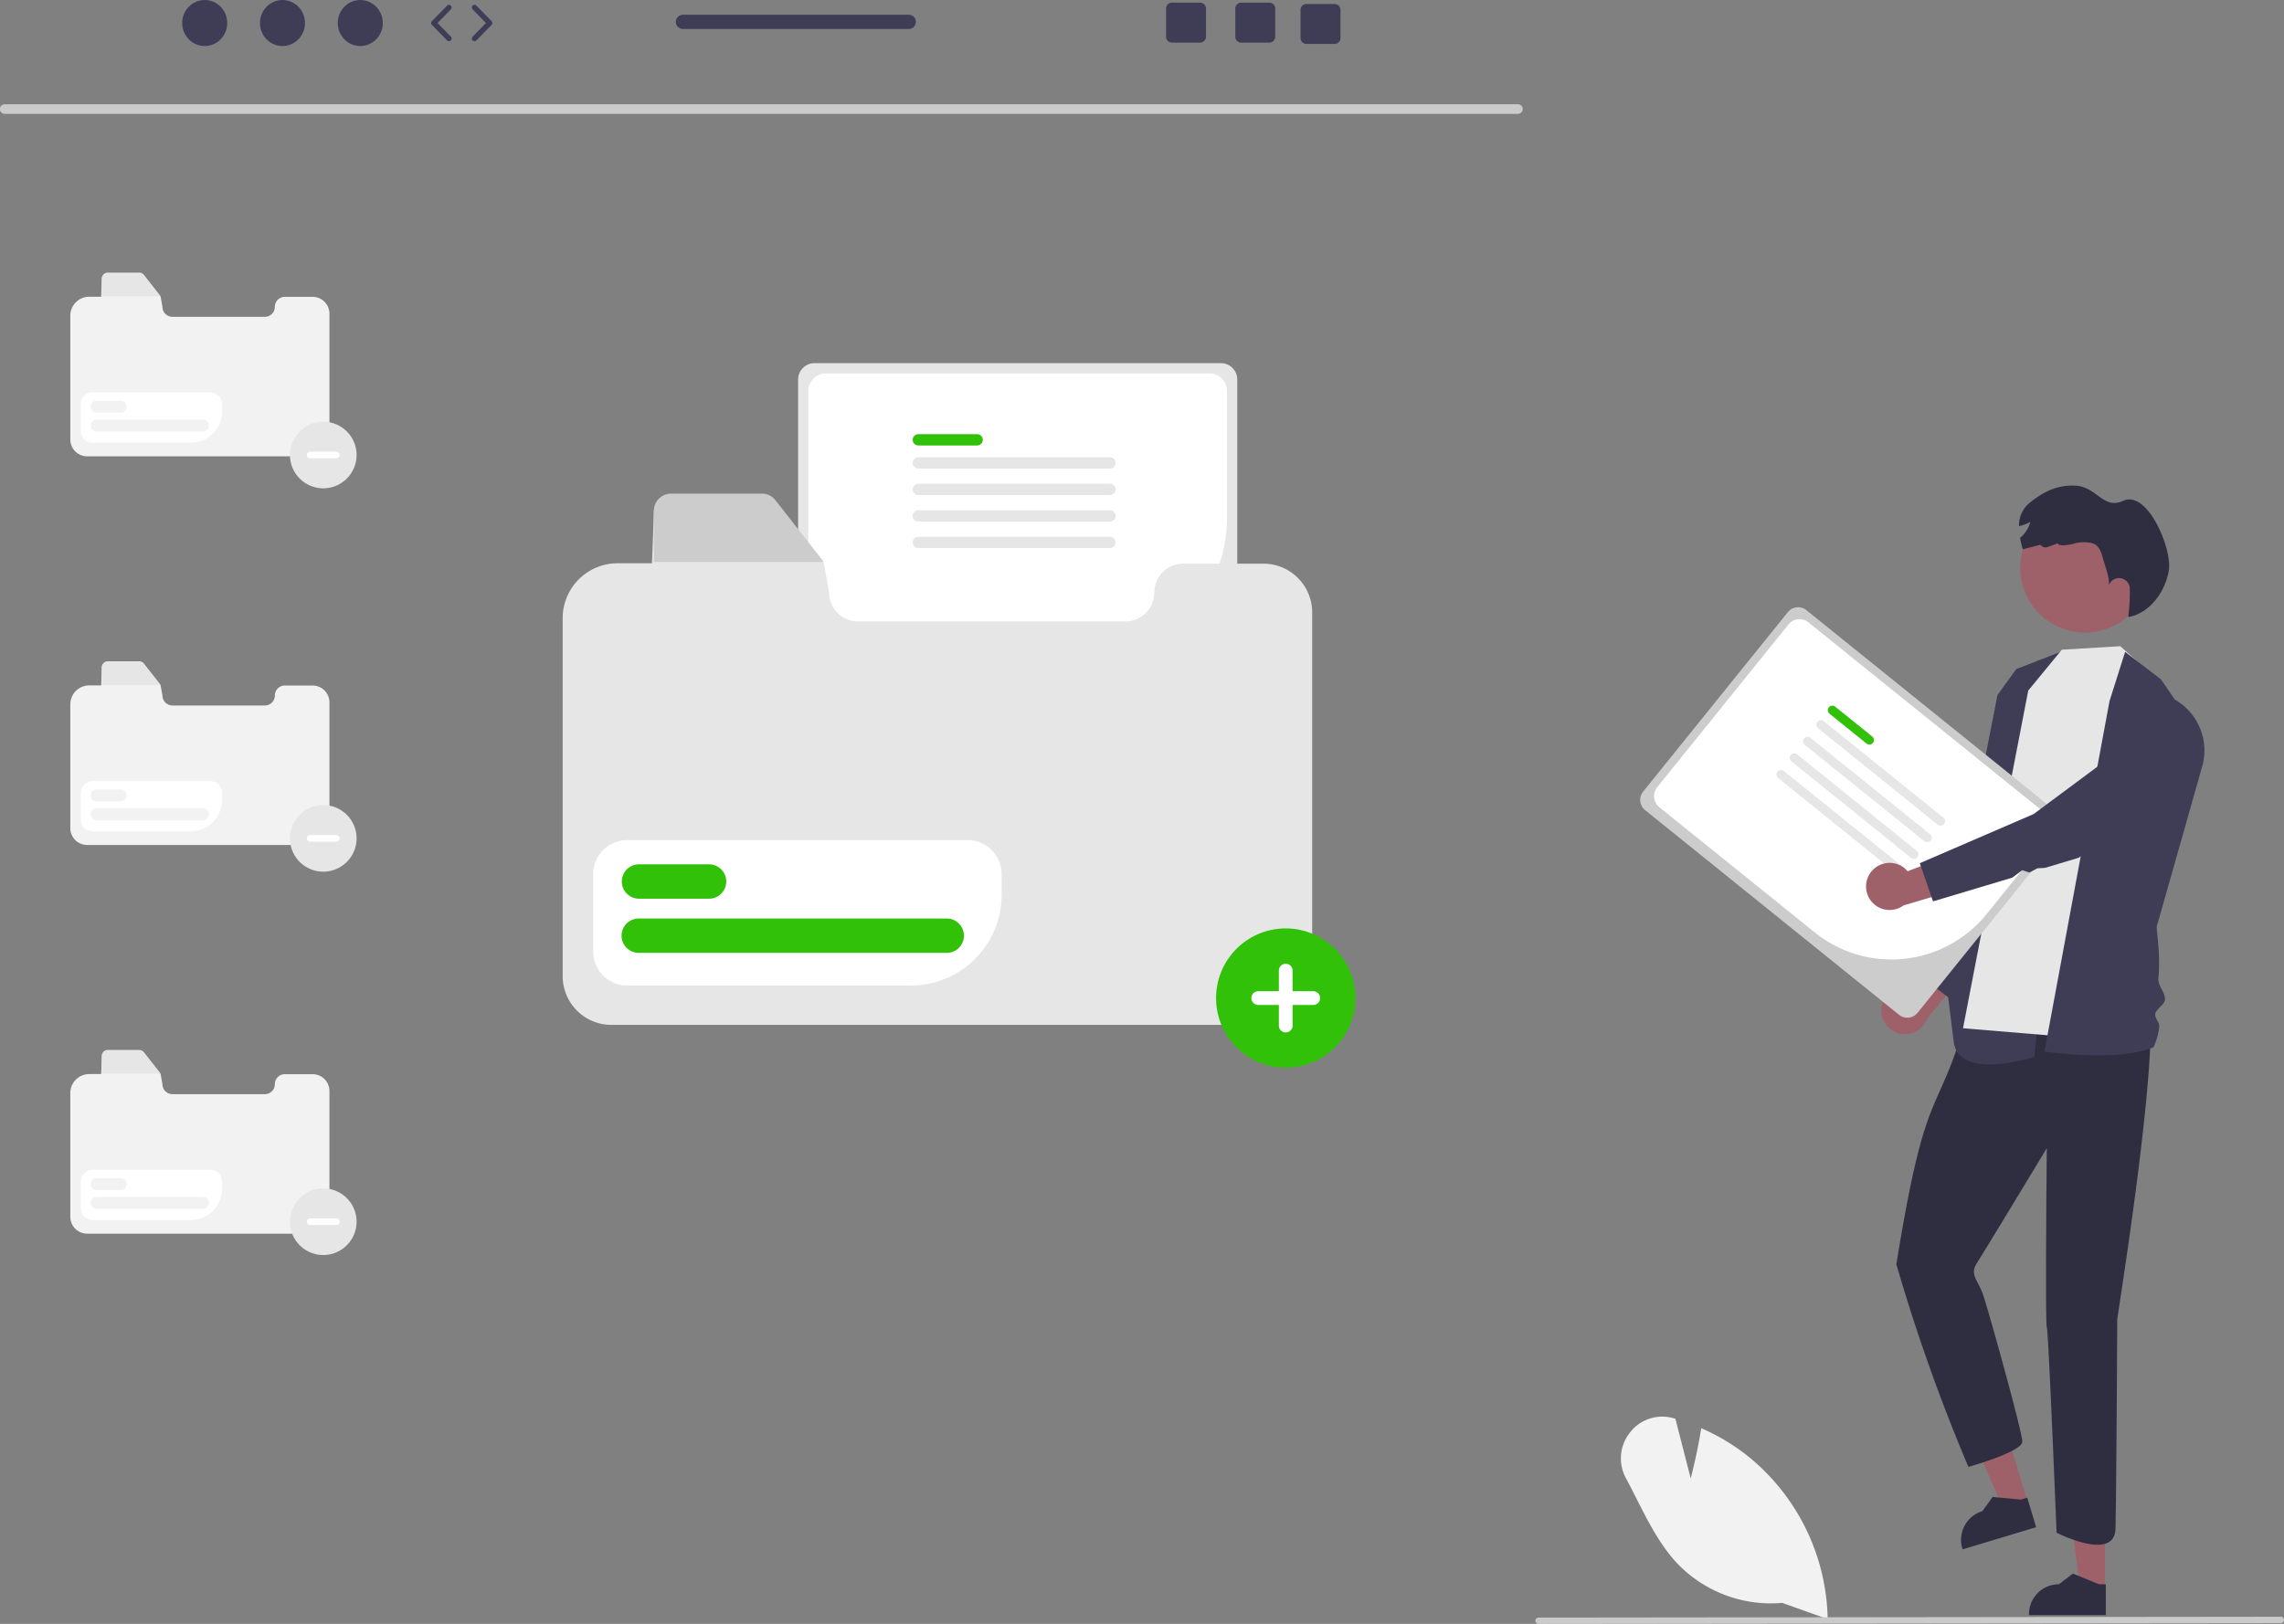 <svg id="undraw_folder_re_apfp" xmlns="http://www.w3.org/2000/svg" width="535.158" height="380.58" viewBox="0 0 535.158 380.58">
  <rect x="0" y="0" width="535.158" height="380.58" fill="#808080" stroke="none"/>
  <path id="Path_1480" data-name="Path 1480" d="M646.528,575.788a30.369,30.369,0,0,1-24.494-9.137c-4.112-4.335-6.934-9.915-9.662-15.312-.794-1.57-1.615-3.194-2.451-4.751a9.692,9.692,0,0,1,1.006-10.813,9.529,9.529,0,0,1,10.172-3.25l.4.115,3.584,13.984c.535-2.086,1.682-6.786,2.407-11.39l.061-.386.357.159a48.745,48.745,0,0,1,10.473,6.311,50.242,50.242,0,0,1,18.787,37.836l.009.435-10.646-3.8Z" transform="translate(-228.939 -200.135)" fill="#f2f2f2"/>
  <path id="Path_1481" data-name="Path 1481" d="M751.281,608.8l-173.913.192a.743.743,0,0,1,0-1.486l173.913-.192a.743.743,0,0,1,0,1.486Z" transform="translate(-216.868 -228.407)" fill="#cacaca"/>
  <path id="Path_1482" data-name="Path 1482" d="M83.171,108.148h-6.5a2.34,2.34,0,0,0-2.34,2.34h0a2.34,2.34,0,0,1-2.34,2.34H50.33a2.34,2.34,0,0,1-2.34-2.34l-.428-2.372.028.032-.028-.032-3.927-5.006a1.363,1.363,0,0,0-1.091-.53H35.179a1.388,1.388,0,0,0-1.387,1.387l-.152,4.15H30.856a4.453,4.453,0,0,0-4.453,4.453v29a3.952,3.952,0,0,0,3.952,3.952H83.171a3.955,3.955,0,0,0,3.95-3.952V112.1a3.95,3.95,0,0,0-3.95-3.95h0Z" transform="translate(-9.93 -38.58)" fill="#f2f2f2"/>
  <path id="Path_1483" data-name="Path 1483" d="M52.018,107.945H38.246v-4.15a1.388,1.388,0,0,1,1.387-1.387H47a1.363,1.363,0,0,1,1.091.53l3.929,5.006Z" transform="translate(-14.384 -38.515)" fill="#e6e6e6"/>
  <path id="Path_1484" data-name="Path 1484" d="M56.1,159.192H33.11a2.749,2.749,0,0,1-2.745-2.745v-6.289a2.749,2.749,0,0,1,2.745-2.745h27.6a2.749,2.749,0,0,1,2.745,2.745v1.684a7.358,7.358,0,0,1-7.35,7.35Z" transform="translate(-11.42 -55.441)" fill="#fff"/>
  <path id="Path_1485" data-name="Path 1485" d="M41.111,153.338H35.435a1.392,1.392,0,0,1-.009-2.784h5.685a1.392,1.392,0,0,1,.009,2.784Z" transform="translate(-12.802 -56.623)" fill="#f2f2f2"/>
  <path id="Path_1486" data-name="Path 1486" d="M60.387,160.375H35.435a1.392,1.392,0,0,1-.009-2.784h24.96a1.392,1.392,0,0,1,.009,2.784h-.009Z" transform="translate(-12.802 -59.269)" fill="#f2f2f2"/>
  <path id="Path_1487" data-name="Path 1487" d="M83.171,254.148h-6.5a2.34,2.34,0,0,0-2.34,2.34h0a2.34,2.34,0,0,1-2.34,2.34H50.33a2.34,2.34,0,0,1-2.34-2.34l-.428-2.372.028.032-.028-.032-3.927-5.006a1.363,1.363,0,0,0-1.091-.53H35.179a1.388,1.388,0,0,0-1.387,1.387l-.152,4.15H30.856a4.453,4.453,0,0,0-4.453,4.453v29a3.952,3.952,0,0,0,3.952,3.952H83.171a3.955,3.955,0,0,0,3.95-3.952V258.1a3.95,3.95,0,0,0-3.95-3.95h0Z" transform="translate(-9.93 -93.49)" fill="#f2f2f2"/>
  <path id="Path_1488" data-name="Path 1488" d="M52.018,253.945H38.246v-4.15a1.388,1.388,0,0,1,1.387-1.387H47a1.363,1.363,0,0,1,1.091.53l3.929,5.006Z" transform="translate(-14.384 -93.425)" fill="#e6e6e6"/>
  <path id="Path_1489" data-name="Path 1489" d="M56.1,305.192H33.11a2.749,2.749,0,0,1-2.745-2.745v-6.289a2.749,2.749,0,0,1,2.745-2.746h27.6a2.749,2.749,0,0,1,2.745,2.746v1.684A7.358,7.358,0,0,1,56.1,305.192Z" transform="translate(-11.42 -110.351)" fill="#fff"/>
  <path id="Path_1490" data-name="Path 1490" d="M41.111,299.338H35.435a1.392,1.392,0,0,1-.009-2.784h5.685a1.392,1.392,0,0,1,.009,2.784Z" transform="translate(-12.802 -111.533)" fill="#f2f2f2"/>
  <path id="Path_1491" data-name="Path 1491" d="M60.387,306.375H35.435a1.392,1.392,0,0,1-.009-2.784h24.96a1.392,1.392,0,0,1,.009,2.784h-.009Z" transform="translate(-12.802 -114.179)" fill="#f2f2f2"/>
  <path id="Path_1492" data-name="Path 1492" d="M83.171,400.148h-6.5a2.34,2.34,0,0,0-2.34,2.34h0a2.34,2.34,0,0,1-2.34,2.34H50.33a2.34,2.34,0,0,1-2.34-2.34l-.428-2.372.028.032-.028-.032-3.927-5.006a1.363,1.363,0,0,0-1.091-.53H35.179a1.388,1.388,0,0,0-1.387,1.387l-.152,4.15H30.856a4.453,4.453,0,0,0-4.453,4.453v29a3.952,3.952,0,0,0,3.952,3.952H83.171a3.955,3.955,0,0,0,3.95-3.952V404.1a3.95,3.95,0,0,0-3.95-3.95h0Z" transform="translate(-9.93 -148.4)" fill="#f2f2f2"/>
  <path id="Path_1493" data-name="Path 1493" d="M52.018,399.945H38.246v-4.15a1.388,1.388,0,0,1,1.387-1.387H47a1.363,1.363,0,0,1,1.091.53l3.929,5.006Z" transform="translate(-14.384 -148.335)" fill="#e6e6e6"/>
  <path id="Path_1494" data-name="Path 1494" d="M56.1,451.192H33.11a2.749,2.749,0,0,1-2.745-2.745v-6.289a2.749,2.749,0,0,1,2.745-2.745h27.6a2.749,2.749,0,0,1,2.745,2.745v1.684a7.358,7.358,0,0,1-7.35,7.35Z" transform="translate(-11.42 -165.261)" fill="#fff"/>
  <path id="Path_1495" data-name="Path 1495" d="M41.114,445.338H35.438a1.392,1.392,0,0,1,0-2.784h5.676a1.392,1.392,0,0,1,0,2.784Z" transform="translate(-12.805 -166.443)" fill="#f2f2f2"/>
  <path id="Path_1496" data-name="Path 1496" d="M60.39,452.375H35.438a1.392,1.392,0,0,1,0-2.784H60.39a1.392,1.392,0,1,1,0,2.784h0Z" transform="translate(-12.805 -169.089)" fill="#f2f2f2"/>
  <path id="Path_1497" data-name="Path 1497" d="M303.576,136.408a3.846,3.846,0,0,0-3.841,3.841v67.314a3.846,3.846,0,0,0,3.841,3.841h95.213a3.846,3.846,0,0,0,3.841-3.841V140.249a3.846,3.846,0,0,0-3.841-3.841H303.576Z" transform="translate(-112.729 -51.303)" fill="#e6e6e6"/>
  <path id="Path_1498" data-name="Path 1498" d="M365.992,209.575h-58.28a4.139,4.139,0,0,1-4.134-4.134V144.388a4.139,4.139,0,0,1,4.134-4.134h89.833a4.139,4.139,0,0,1,4.134,4.134v29.5a35.727,35.727,0,0,1-35.687,35.687Z" transform="translate(-114.174 -52.749)" fill="#fff"/>
  <path id="Path_1499" data-name="Path 1499" d="M357.878,165.74H344.029a1.323,1.323,0,0,1,0-2.645h13.849a1.323,1.323,0,0,1,0,2.645h0Z" transform="translate(-128.891 -61.339)" fill="#32c109"/>
  <path id="Path_1500" data-name="Path 1500" d="M388.925,174.409H344.03a1.323,1.323,0,0,1,0-2.645h44.895a1.323,1.323,0,1,1,0,2.645Z" transform="translate(-128.891 -64.6)" fill="#e6e6e6"/>
  <path id="Path_1501" data-name="Path 1501" d="M388.925,184.361H344.03a1.323,1.323,0,0,1,0-2.645h44.895a1.323,1.323,0,1,1,0,2.645Z" transform="translate(-128.891 -68.343)" fill="#e6e6e6"/>
  <path id="Path_1502" data-name="Path 1502" d="M388.925,194.314H344.03a1.323,1.323,0,0,1,0-2.645h44.895a1.323,1.323,0,1,1,0,2.645Z" transform="translate(-128.891 -72.086)" fill="#e6e6e6"/>
  <path id="Path_1503" data-name="Path 1503" d="M388.925,204.266H344.03a1.323,1.323,0,0,1,0-2.645h44.895a1.323,1.323,0,1,1,0,2.645Z" transform="translate(-128.891 -75.829)" fill="#e6e6e6"/>
  <path id="Path_1504" data-name="Path 1504" d="M375.5,202.026H356.709a6.768,6.768,0,0,0-6.768,6.768h0a6.768,6.768,0,0,1-6.768,6.768H280.515a6.768,6.768,0,0,1-6.768-6.768h0l-1.239-6.861.081.093-.081-.093-11.358-14.48a3.942,3.942,0,0,0-3.156-1.533h-21.3a4.016,4.016,0,0,0-4.011,4.011l-.44,12h-8.053a12.879,12.879,0,0,0-12.879,12.879v83.881a11.429,11.429,0,0,0,11.429,11.429H375.5a11.44,11.44,0,0,0,11.426-11.429V213.452A11.426,11.426,0,0,0,375.5,202.026h0Z" transform="translate(-79.474 -69.924)" fill="#e6e6e6"/>
  <path id="Path_1505" data-name="Path 1505" d="M285.4,201.437H245.567v-12a4.016,4.016,0,0,1,4.011-4.011h21.3a3.942,3.942,0,0,1,3.156,1.533l11.364,14.48Z" transform="translate(-92.357 -69.737)" fill="#ccc"/>
  <path id="Path_1506" data-name="Path 1506" d="M297.219,349.661H230.711a7.95,7.95,0,0,1-7.941-7.941V323.532a7.95,7.95,0,0,1,7.941-7.941h79.825a7.95,7.95,0,0,1,7.941,7.941V328.4a21.282,21.282,0,0,1-21.258,21.258Z" transform="translate(-83.783 -118.692)" fill="#fff"/>
  <path id="Path_1507" data-name="Path 1507" d="M253.861,332.727H237.445a4.027,4.027,0,0,1,0-8.053h16.416a4.027,4.027,0,1,1,.01,8.053Z" transform="translate(-87.788 -122.108)" fill="#32c109"/>
  <path id="Path_1508" data-name="Path 1508" d="M309.613,353.081H237.446a4.026,4.026,0,0,1,0-8.053h72.167a4.026,4.026,0,1,1,.01,8.053Z" transform="translate(-87.788 -129.764)" fill="#32c109"/>
  <path id="Path_1509" data-name="Path 1509" d="M355.663,41.409H1.1a1.127,1.127,0,0,1,0-2.254h354.56a1.127,1.127,0,0,1,0,2.254Z" transform="translate(0 -14.726)" fill="#cacaca"/>
  <path id="Path_1510" data-name="Path 1510" d="M785.3,583.309h-5.853l-2.784-22.577H785.3Z" transform="translate(-292.099 -210.889)" fill="#9e616a"/>
  <path id="Path_1511" data-name="Path 1511" d="M779.985,600.841h-18v-.228a7.006,7.006,0,0,1,7.006-7.006h0l3.288-2.494,6.134,2.495h1.571Z" transform="translate(-286.58 -222.315)" fill="#2f2e41"/>
  <path id="Path_1512" data-name="Path 1512" d="M752.62,551.369l-5.6,1.689-9.183-20.812,8.271-2.493Z" transform="translate(-277.496 -199.238)" fill="#9e616a"/>
  <path id="Path_1513" data-name="Path 1513" d="M754.068,569.4l-17.233,5.195-.066-.218a7.006,7.006,0,0,1,4.685-8.729h0l2.428-3.337,6.593.618,1.5-.453,2.088,6.926Z" transform="translate(-276.983 -211.483)" fill="#2f2e41"/>
  <path id="Path_1514" data-name="Path 1514" d="M734.935,367.643s-6.262,9.559-8.477,16.062c-5.429,15.937-8.025,12.114-14.277,50.862a426.977,426.977,0,0,0,16.883,47.49s12.624-3.551,12.624-5.918-8.055-31.232-9.238-34.586-3.156-4.537-1.381-7.3,16.358-26.9,16.358-26.9-.395,41.15,0,41.939,2.292,48.176,2.292,48.176,12.983,6.646,13.77-.437c.2-1.775.446-48.734.446-49.523s12.019-74.311,6.3-77.27-35.3-2.593-35.3-2.593Z" transform="translate(-267.849 -138.264)" fill="#2f2e41"/>
  <path id="Path_1515" data-name="Path 1515" d="M706.576,366.207a5.485,5.485,0,0,1,7-4.656L724.923,345.7l3.633,9.456-11.328,13.605a5.515,5.515,0,0,1-10.652-2.551h0Z" transform="translate(-265.726 -130.015)" fill="#9e616a"/>
  <path id="Path_1516" data-name="Path 1516" d="M727.125,326.957l-7.542-5.719,15.832-24.379,12.717-48.99,10.068,9.375a6.577,6.577,0,0,1,3.98,3.415c.81,1.653,2.53-1.115,1.887.61l-14.162,38.24-.02.027-22.76,27.421Z" transform="translate(-270.633 -93.223)" fill="#3f3d56"/>
  <path id="Path_1517" data-name="Path 1517" d="M757.721,244.653l-10.726,4.168-4.408,6.09L731.9,309.723l.425,1.85L731.261,313l-.418,2.144,1.036,1.784-1.819,2.235s.481,1.781,2.266,16.95c1.1,9.36,18.916,3.595,18.916,3.595l8.088-83.128-1.608-11.926Z" transform="translate(-274.572 -92.013)" fill="#3f3d56"/>
  <path id="Path_1518" data-name="Path 1518" d="M783.305,251.014l-9.254-8.278-13.684.825-7.878,9.58L737.21,332.272l32.124,2.677Z" transform="translate(-277.262 -91.292)" fill="#e6e6e6"/>
  <path id="Path_1519" data-name="Path 1519" d="M786.7,244.87l8.417,6.462,3.228,4.711a13.771,13.771,0,0,1,6.268,16.193l-10.223,36.037-.239.736c-.243.714.922,6.364.342,12.451-.151,1.586,1.689,3.353,1.55,4.918-.108,1.224-2.2,2.266-2.29,3.391-.083,1.015,1.017,1.98.952,2.855a14.583,14.583,0,0,1-1.373,4.912c-8.709,3.6-25.526.989-25.526.989l15.239-82.119L786.7,244.87Z" transform="translate(-288.769 -92.095)" fill="#3f3d56"/>
  <circle id="Ellipse_176" data-name="Ellipse 176" cx="15.148" cy="15.148" r="15.148" transform="translate(473.375 117.962)" fill="#9e616a"/>
  <path id="Path_1520" data-name="Path 1520" d="M793.337,202.361c-.879,4.979-4.435,9.9-9.4,10.851l-.094-.125a45.353,45.353,0,0,0,.361-6.51,2.525,2.525,0,0,0-4.89-.852c.089-1.9-.714-3.833-1.231-5.662s-.87-3.556-2.672-4.154a8.829,8.829,0,0,0-4.685.2c-2.133.482-3.217.37-3.409-.17l-2.368.865a1.459,1.459,0,0,1-1.681-.517l-.006-.009q-2.068.535-4.136,1.062a25.217,25.217,0,0,1-.638-2.686A7.213,7.213,0,0,0,760.9,190.9a9.139,9.139,0,0,1-2.655,1.017,6.815,6.815,0,0,1,2.49-5.479c3.261-2.619,6.532-4.225,10.708-4.015,5.051.254,6.563,5.689,11.154,3.569,5.8-2.677,11.618,11.386,10.739,16.365Z" transform="translate(-285.172 -68.603)" fill="#2f2e41"/>
  <path id="Path_1521" data-name="Path 1521" d="M654.911,228.78a3.087,3.087,0,0,0-4.336.465l-33.913,42.069a3.087,3.087,0,0,0,.465,4.336l59.5,47.969a3.087,3.087,0,0,0,4.336-.466l33.913-42.069a3.087,3.087,0,0,0-.465-4.336l-59.5-47.969Z" transform="translate(-231.668 -85.787)" fill="#ccc"/>
  <path id="Path_1522" data-name="Path 1522" d="M658.838,306.01l-36.423-29.362a3.322,3.322,0,0,1-.5-4.667l30.759-38.156a3.322,3.322,0,0,1,4.667-.5l56.142,45.258a3.322,3.322,0,0,1,.5,4.667L699.12,301.686A28.68,28.68,0,0,1,658.838,306.01Z" transform="translate(-233.623 -87.477)" fill="#fff"/>
  <path id="Path_1523" data-name="Path 1523" d="M695.546,273.972l-8.655-6.977a1.062,1.062,0,1,1,1.326-1.658l.006.005,8.655,6.977a1.062,1.062,0,0,1-1.333,1.653Z" transform="translate(-258.187 -99.704)" fill="#32c109"/>
  <path id="Path_1524" data-name="Path 1524" d="M710.58,295.032l-28.058-22.618a1.062,1.062,0,0,1,1.326-1.658l.007.005,28.058,22.618a1.062,1.062,0,0,1-1.333,1.653h0Z" transform="translate(-256.544 -101.742)" fill="#e6e6e6"/>
  <path id="Path_1525" data-name="Path 1525" d="M705.567,301.251l-28.058-22.618a1.062,1.062,0,0,1,1.326-1.658l.007.005L706.9,299.6a1.062,1.062,0,0,1-1.333,1.653Z" transform="translate(-254.659 -104.082)" fill="#e6e6e6"/>
  <path id="Path_1526" data-name="Path 1526" d="M700.553,307.471,672.5,284.853a1.062,1.062,0,0,1,1.326-1.658l.007.005,28.058,22.618a1.062,1.062,0,0,1-1.333,1.653Z" transform="translate(-252.773 -106.421)" fill="#e6e6e6"/>
  <path id="Path_1527" data-name="Path 1527" d="M695.539,313.69l-28.058-22.618a1.062,1.062,0,0,1,1.326-1.658l.007.005,28.058,22.618a1.062,1.062,0,0,1-1.333,1.653Z" transform="translate(-250.887 -108.76)" fill="#e6e6e6"/>
  <path id="Path_1528" data-name="Path 1528" d="M702.11,323.1a5.486,5.486,0,0,1,8.411,0l18.225-6.916-2.213,9.885-16.968,5.053a5.515,5.515,0,0,1-7.455-8.025h0Z" transform="translate(-263.568 -118.916)" fill="#9e616a"/>
  <path id="Path_1529" data-name="Path 1529" d="M724.08,311.4l-3.111-8.939,26.685-11.527L780.813,266.3,785,271.468a6.637,6.637,0,0,1-.98,9.335q-.139.113-.285.218L758.25,301.17l-.032.011-7.91,2.369-1.771.1-1.89.993-1.679-.546-2.325,1.745-2.669.8L724.08,311.4Z" transform="translate(-271.154 -100.155)" fill="#3f3d56"/>
  <path id="Path_1530" data-name="Path 1530" d="M473.018,381.4a16.324,16.324,0,1,1,16.324-16.324h0A16.324,16.324,0,0,1,473.018,381.4Z" transform="translate(-171.761 -131.166)" fill="#32c109"/>
  <path id="Path_1531" data-name="Path 1531" d="M484.445,368.455h-4.831v-4.831a1.61,1.61,0,0,0-3.221,0v4.831h-4.831a1.61,1.61,0,0,0,0,3.22h4.831v4.831a1.61,1.61,0,1,0,3.221,0v-4.831h4.831a1.61,1.61,0,1,0,0-3.22Z" transform="translate(-176.747 -136.152)" fill="#fff"/>
  <path id="Path_1532" data-name="Path 1532" d="M116.7,174.019a7.805,7.805,0,1,1,7.805-7.805h0a7.805,7.805,0,0,1-7.805,7.805Z" transform="translate(-40.955 -59.577)" fill="#e6e6e6"/>
  <path id="Path_1533" data-name="Path 1533" d="M122.164,169.685H116a.77.77,0,0,0,0,1.54h6.16a.77.77,0,0,0,0-1.54Z" transform="translate(-43.339 -63.818)" fill="#fff"/>
  <path id="Path_1534" data-name="Path 1534" d="M116.7,318.019a7.805,7.805,0,1,1,7.805-7.805h0a7.805,7.805,0,0,1-7.805,7.805Z" transform="translate(-40.955 -113.735)" fill="#e6e6e6"/>
  <path id="Path_1535" data-name="Path 1535" d="M122.164,313.685H116a.77.77,0,0,0,0,1.54h6.16a.77.77,0,0,0,0-1.54Z" transform="translate(-43.339 -117.976)" fill="#fff"/>
  <path id="Path_1536" data-name="Path 1536" d="M116.7,462.019a7.805,7.805,0,1,1,7.805-7.805h0a7.805,7.805,0,0,1-7.805,7.805Z" transform="translate(-40.955 -167.892)" fill="#e6e6e6"/>
  <path id="Path_1537" data-name="Path 1537" d="M122.164,457.685H116a.77.77,0,0,0,0,1.54h6.16a.77.77,0,0,0,0-1.54Z" transform="translate(-43.339 -172.134)" fill="#fff"/>
  <g id="Group_189" data-name="Group 189" transform="translate(42.686 0)">
    <ellipse id="Ellipse_177" data-name="Ellipse 177" cx="5.276" cy="5.394" rx="5.276" ry="5.394" fill="#3f3d56"/>
    <ellipse id="Ellipse_178" data-name="Ellipse 178" cx="5.276" cy="5.394" rx="5.276" ry="5.394" transform="translate(18.226)" fill="#3f3d56"/>
    <ellipse id="Ellipse_179" data-name="Ellipse 179" cx="5.276" cy="5.394" rx="5.276" ry="5.394" transform="translate(36.453)" fill="#3f3d56"/>
    <path id="Path_1538" data-name="Path 1538" d="M166.092,10.339a.622.622,0,0,1-.446-.188l-3.56-3.639a.624.624,0,0,1,0-.872L165.646,2a.624.624,0,0,1,.892.872l-3.133,3.2,3.133,3.2a.624.624,0,0,1-.446,1.06Z" transform="translate(-103.579 -0.682)" fill="#3f3d56"/>
    <path id="Path_1539" data-name="Path 1539" d="M177.826,10.338a.624.624,0,0,1-.446-1.06l3.133-3.2-3.133-3.2A.624.624,0,0,1,178.272,2l3.56,3.639a.624.624,0,0,1,0,.872l-3.56,3.639a.622.622,0,0,1-.446.188Z" transform="translate(-109.331 -0.682)" fill="#3f3d56"/>
    <path id="Path_1540" data-name="Path 1540" d="M471.9,1h-6.62a1.366,1.366,0,0,0-1.366,1.366V8.993a1.366,1.366,0,0,0,1.366,1.366h6.62a1.371,1.371,0,0,0,1.373-1.366V2.367A1.371,1.371,0,0,0,471.9,1Z" transform="translate(-217.162 -0.376)" fill="#3f3d56"/>
    <path id="Path_1541" data-name="Path 1541" d="M445.9,1h-6.62a1.366,1.366,0,0,0-1.366,1.366V8.993a1.366,1.366,0,0,0,1.366,1.366h6.62a1.371,1.371,0,0,0,1.373-1.366V2.367A1.371,1.371,0,0,0,445.9,1Z" transform="translate(-207.383 -0.376)" fill="#3f3d56"/>
    <path id="Path_1542" data-name="Path 1542" d="M496.4,1.5h-6.62a1.366,1.366,0,0,0-1.366,1.366V9.493a1.366,1.366,0,0,0,1.366,1.366h6.62a1.371,1.371,0,0,0,1.373-1.366V2.867A1.371,1.371,0,0,0,496.4,1.5Z" transform="translate(-226.376 -0.564)" fill="#3f3d56"/>
    <path id="Path_1543" data-name="Path 1543" d="M308.389,5.541H255.476a1.666,1.666,0,1,0,0,3.332h52.913a1.666,1.666,0,0,0,0-3.332Z" transform="translate(-138.143 -2.084)" fill="#3f3d56"/>
  </g>
</svg>
